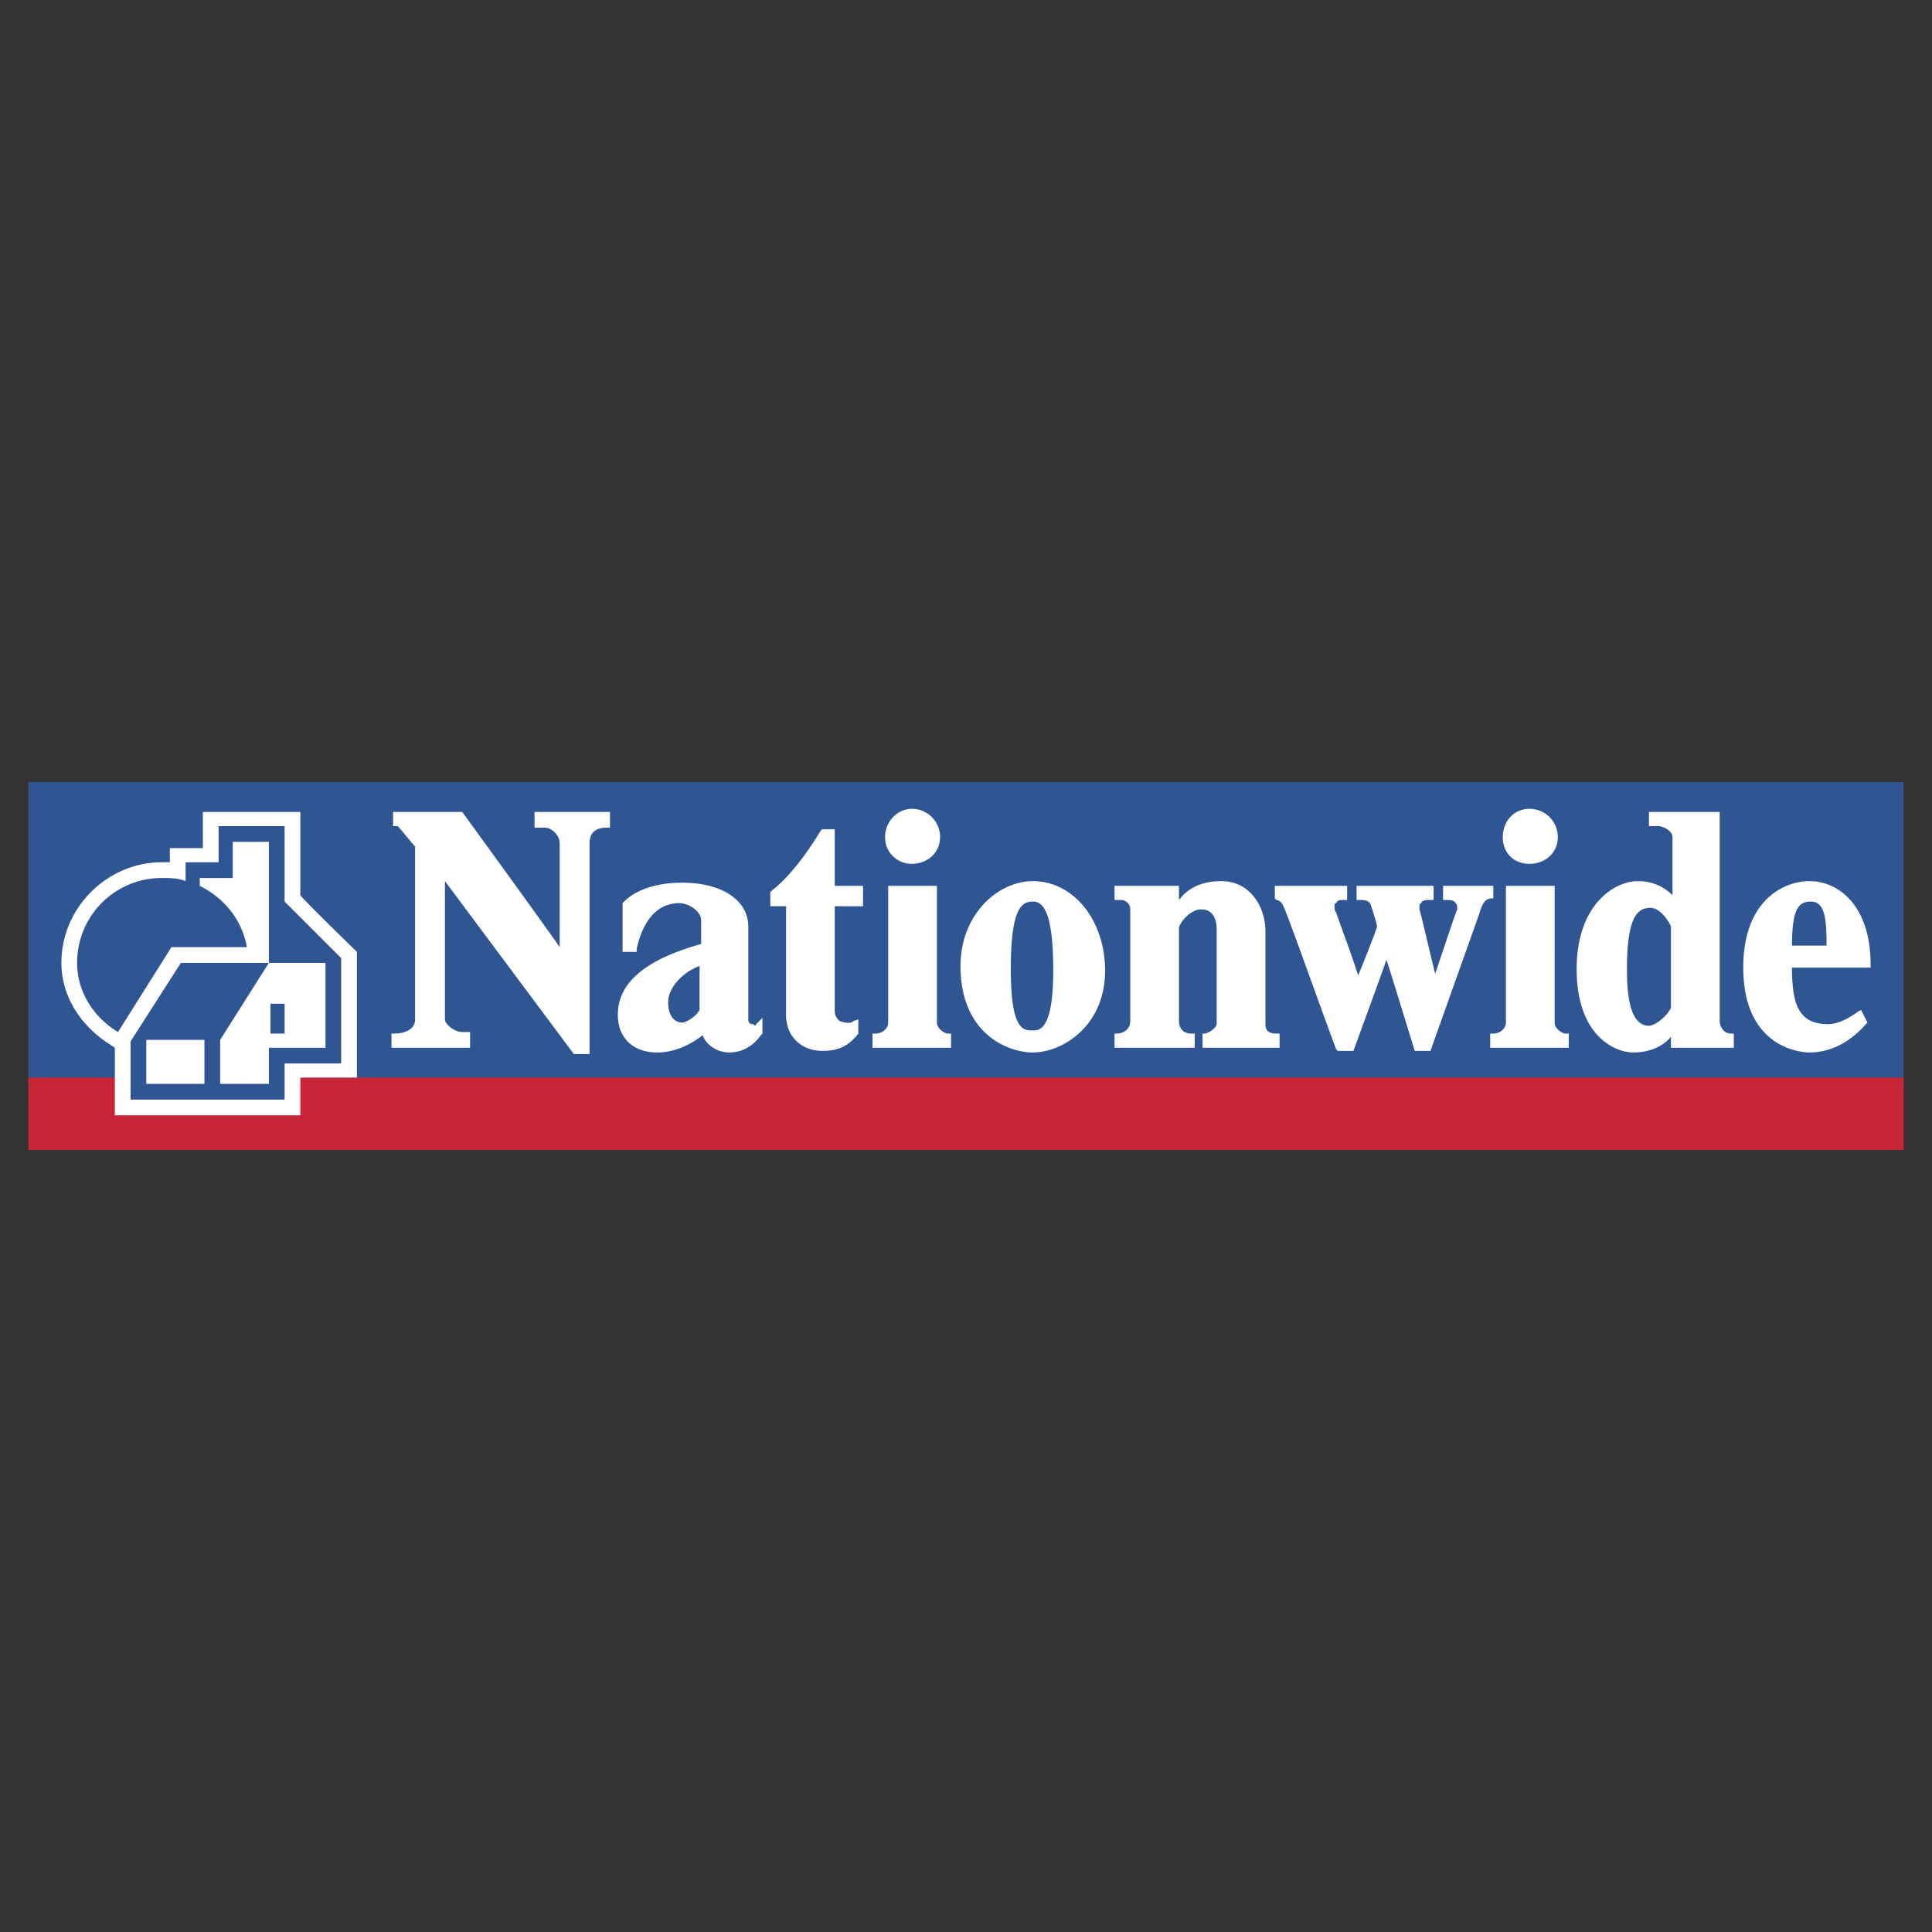 <svg xmlns="http://www.w3.org/2000/svg" width="2500" height="2500" viewBox="0 0 192.756 192.756"><rect x="0" y="0" width="192.756" height="192.756" fill="#333333" stroke="none"/><g fill-rule="evenodd" clip-rule="evenodd"><path fill="#fff" fill-opacity="0" d="M0 0h192.756v192.756H0V0z"/><path fill="#2f5693" d="M2.834 108.768V78.03h187.088v30.738H2.834z"/><path fill="#c82636" d="M2.834 114.727v-7.215h187.088v7.215H2.834z"/><path d="M186.629 96.221c0-5.802-3.137-8.311-6.117-8.311-2.352 0-6.586 1.726-6.586 8.625 0 8.154 5.959 8.469 6.586 8.469 2.666 0 4.549-1.568 5.646-2.822l.156-.158-.627-1.254-.314.156s-1.568 1.256-2.979 1.256c-2.98 0-3.607-2.039-3.607-5.646h7.842v-.315zm-7.842-1.881c0-3.607.627-4.391 1.883-4.391 1.41 0 1.566 1.725 1.566 4.391h-3.449zM172.672 103.121c-.629 0-1.098-.627-1.098-1.254V81.01h-7.059v1.412h.941c.471 0 1.412.47 1.412 1.098v5.802c-.627-.627-1.725-1.412-3.451-1.412-2.352 0-6.115 2.353-6.115 8.782 0 6.586 3.764 8.312 5.646 8.312 1.881 0 3.135-.785 3.762-1.568v1.098h6.273v-1.412h-.311v-.001zm-5.961-10.663v7.998c0 .471-1.41 1.883-2.195 1.883-1.881 0-2.195-2.98-2.195-5.646 0-5.332 1.098-6.116 2.354-6.116 1.096-.001 2.036 1.724 2.036 1.881zM156.205 103.121c-.314 0-1.098-.471-1.098-1.098V88.38h-4.861v13.643c0 .627-.627 1.098-1.254 1.098h-.314v1.412h7.842v-1.412h-.315zM143.973 88.38v1.411h.314c.312 0 .783 0 .941.313a.488.488 0 0 1 .156.314v.314c-.314.784-1.568 4.548-2.195 6.429-.471-1.881-1.412-5.959-1.568-6.429v-.314c0-.157 0-.157.156-.314.156-.313.471-.313.941-.313h.312V88.38h-7.684v1.411h.314c.312 0 .941 0 1.098.471 0 0 .627 1.882.627 2.195 0 .157-1.412 3.763-1.883 4.861-.471-1.567-1.881-5.331-2.195-6.272-.156-.157-.156-.471-.156-.627s0-.314.156-.314c.158-.313.314-.313.785-.313h.312V88.38h-7.213v1.255l.156.156c.158 0 .471.157.627.471.314.471 3.295 8.939 5.332 14.427l.158.158h1.566s2.824-7.686 3.295-9.097c.471 1.411 2.822 9.097 2.822 9.097h1.568l4.861-13.645c.312-1.098.627-1.568 1.254-1.568h.158V88.38h-5.015zM127.35 103.121c-.939 0-1.098-.471-1.098-.939v-9.253c0-2.509-1.568-5.019-4.391-5.019-1.881 0-3.293.627-4.234 1.882v-1.411h-6.43v1.411h.785s.783.157.783.941v11.134c0 .783-.627 1.254-1.412 1.254h-.156v1.412h7.998v-1.412h-.314c-.783 0-1.254-.471-1.254-1.254v-9.252c0-.471 1.098-1.882 2.195-1.882s1.568.784 1.568 2.038v9.411c0 .312-.783.939-1.254.939h-.156v1.412h7.684v-1.412h-.314zM103.043 87.91c-3.449 0-7.214 3.293-7.214 8.468 0 6.743 4.704 8.626 7.214 8.626 2.979 0 7.213-2.666 7.213-8.154 0-5.019-3.135-8.94-7.213-8.94zm2.039 8.94c0 5.959-1.412 5.959-2.039 5.959-.941 0-2.195 0-2.195-6.117 0-6.116 1.098-6.743 2.195-6.743.941 0 2.039.784 2.039 6.901zM94.575 103.121c-.314 0-1.098-.471-1.098-1.098V88.38h-4.862v13.643c0 .627-.627 1.098-1.254 1.098h-.313v1.412h7.841v-1.412h-.314zM86.106 90.419V88.38h-2.823v-5.646h-1.255l-.157.157c-.941 1.568-2.823 4.391-4.862 5.959l-.156.157v1.411h1.568v10.821c0 2.352 1.725 3.607 3.607 3.607 1.412 0 2.509-.314 3.607-1.727v-1.41l-.47.156c-.313.314-.941.156-1.412 0-.313-.314-.47-.627-.47-.941V90.417c.471.002 2.823.002 2.823.002zM75.442 102.182c0 .156-.157.156-.313 0-.314 0-.47-.158-.47-.471v-9.253c0-2.666-2.666-4.391-6.587-4.391-3.293 0-5.018 1.098-5.802 1.882l-.157.156v4.862h1.411v-.313c.941-4.234 3.293-4.548 4.234-4.548s2.195.785 2.195 1.726v2.352c-5.646 1.568-8.312 3.921-8.312 7.058 0 2.352 1.568 3.764 3.921 3.764 1.568 0 3.136-.627 4.547-1.727.314.941 1.412 1.727 2.666 1.727s2.353-.627 3.137-1.727l.157-.156v-1.568l-.627.627zm-7.37-.159c-.627 0-1.411-.471-1.411-2.039 0-1.41 1.411-2.979 3.136-3.606v4.392c-.47.783-1.411 1.253-1.725 1.253zM53.331 81.01v1.568h1.098c.47 0 1.412.627 1.412 1.568v10.351c-.941-1.412-9.723-13.487-9.723-13.487h-6.9v1.412h.47c.157.157 1.568 1.882 1.725 2.039v17.251c0 1.254-1.568 1.41-2.039 1.41h-.314v1.412h7.841v-1.568h-.784c-.784 0-1.725-.783-1.725-1.254V87.911c.941 1.255 12.859 17.25 12.859 17.25h1.568V84.146c0-1.098.627-1.568 1.725-1.568h.313V81.01h-7.526zM90.968 80.696c-1.412 0-2.666 1.254-2.666 2.823s1.254 2.666 2.666 2.666c1.568 0 2.823-1.098 2.823-2.666s-1.255-2.823-2.823-2.823zM152.598 80.696c-1.568 0-2.666 1.254-2.666 2.823s1.098 2.666 2.666 2.666 2.824-1.098 2.824-2.666-1.256-2.823-2.824-2.823zM29.964 89.321v-8.312h-9.723v3.607h-3.293v1.412h-.784c-5.489 0-10.037 4.547-10.037 10.036 0 3.293 1.882 6.273 4.861 8.154l.47.314v6.742h18.505v-3.764h5.646V94.967c.001 0-5.017-4.862-5.645-5.646z" fill="#fff"/><path fill="#2f5693" d="M28.396 103.121v-2.978h-1.411v2.978h1.411z"/><path d="M28.396 89.949v-7.527H21.81v3.607h-3.293v1.881c-.784-.313-1.569-.313-2.353-.313a8.433 8.433 0 0 0-8.468 8.468c0 2.98 1.725 5.488 4.077 6.9l5.332-8.468h7.527c-.47-2.666-2.196-4.861-4.705-6.116v-.784h3.293V83.99h3.607v12.075h5.646v8.469h-5.646v3.607h-4.861v-4.393l4.861-7.684h-8.782l-5.019 7.842v5.803h15.369v-3.607h5.646V95.594l-5.645-5.645zm-13.8 18.192v-4.393h5.802v4.393h-5.802z" fill="#2f5693"/></g></svg>
